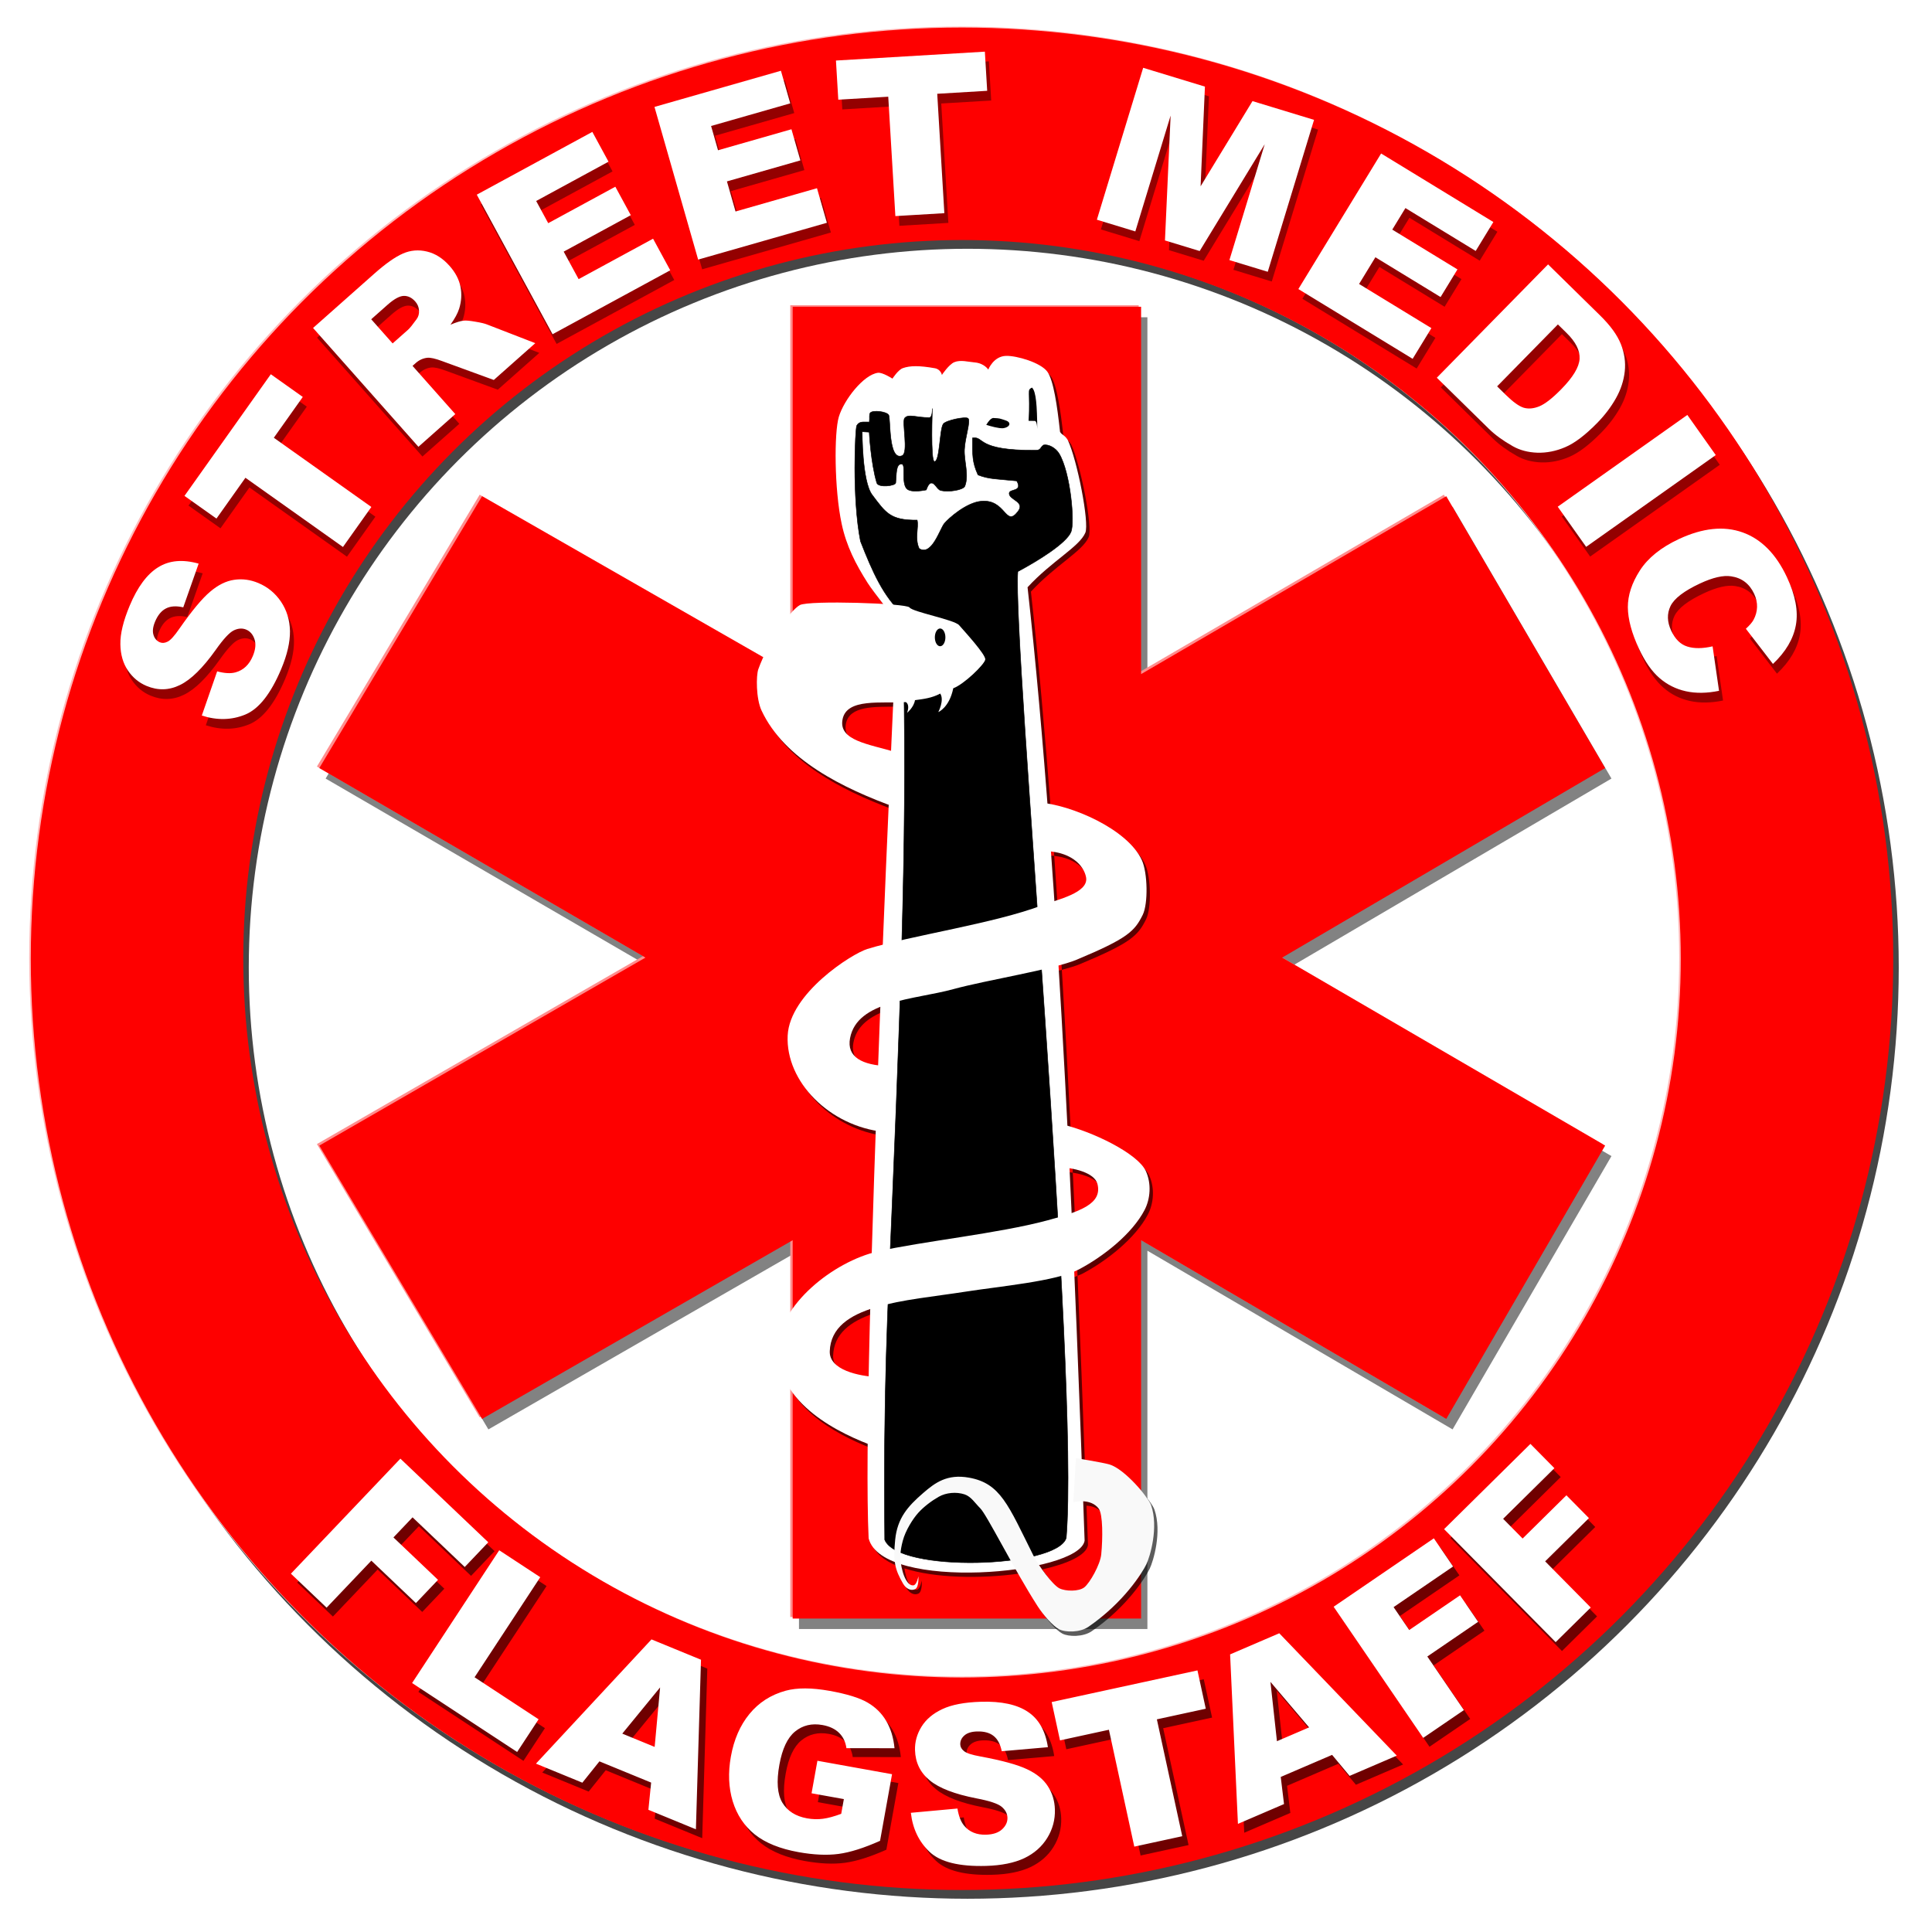 <?xml version="1.0" encoding="UTF-8" standalone="no"?>
<!-- Created with Inkscape (http://www.inkscape.org/) -->

<svg
   width="1000"
   height="1000"
   viewBox="0 0 264.583 264.583"
   version="1.1"
   id="svg1"
   xml:space="preserve"
   xmlns="http://www.w3.org/2000/svg"
   xmlns:svg="http://www.w3.org/2000/svg"><defs
     id="defs1"><filter
       style="color-interpolation-filters:sRGB"
       id="filter9"
       x="-0"
       y="-0.001"
       width="1"
       height="1.001"><feGaussianBlur
         stdDeviation="0.082"
         id="feGaussianBlur9" /></filter><filter
       style="color-interpolation-filters:sRGB"
       id="filter10"
       x="-0.005"
       y="-0.014"
       width="1.011"
       height="1.028"><feGaussianBlur
         stdDeviation="1.958"
         id="feGaussianBlur10" /></filter><filter
       style="color-interpolation-filters:sRGB"
       id="filter9-0"
       x="-0"
       y="-0.001"
       width="1.001"
       height="1.002"><feGaussianBlur
         stdDeviation="0.082"
         id="feGaussianBlur9-9" /></filter><filter
       style="color-interpolation-filters:sRGB"
       id="filter9-0-4"
       x="-0.012"
       y="-0.037"
       width="1.024"
       height="1.073"><feGaussianBlur
         stdDeviation="3.299"
         id="feGaussianBlur9-9-6" /></filter><filter
       style="color-interpolation-filters:sRGB"
       id="filter11"
       x="-0.024"
       y="-0.007"
       width="1.048"
       height="1.015"><feGaussianBlur
         stdDeviation="2.053"
         id="feGaussianBlur11" /></filter><filter
       style="color-interpolation-filters:sRGB"
       id="filter12"
       x="-0.016"
       y="-0.015"
       width="1.031"
       height="1.031"><feGaussianBlur
         stdDeviation="4.34"
         id="feGaussianBlur12" /></filter><filter
       style="color-interpolation-filters:sRGB"
       id="filter14"
       x="-0.08"
       y="-0.08"
       width="1.16"
       height="1.16"><feGaussianBlur
         stdDeviation="5.513"
         id="feGaussianBlur14" /></filter></defs><g
     id="layer1"
     style="display:inline"><g
       id="g15"
       transform="matrix(0.265,0,0,0.265,-0.092,-0.534)"><circle
         style="display:inline;mix-blend-mode:normal;fill:none;fill-opacity:1;stroke:#000000;stroke-width:109.802;stroke-dasharray:none;stroke-opacity:0.724;filter:url(#filter14)"
         id="path1-4"
         cx="500.347"
         cy="502.018"
         r="426.34" /><circle
         style="display:inline;fill:none;fill-opacity:1;stroke:#ffb9b9;stroke-width:109.802;stroke-dasharray:none;stroke-opacity:1"
         id="path1-5"
         cx="496.678"
         cy="496.977"
         r="426.34" /><circle
         style="display:inline;fill:none;fill-opacity:1;stroke:#fe0000;stroke-width:109.802;stroke-dasharray:none;stroke-opacity:1"
         id="path1"
         cx="497.5"
         cy="497.5"
         r="426.34" /></g><g
       id="g13"
       transform="matrix(0.265,0,0,0.265,-0.092,-0.534)"><path
         d="M 833.126,599.465 751.022,740.711 593.311,648.37 V 843.874 H 413.247 V 648.37 L 252.74,740.711 168.625,599.465 337.178,502.316 168.625,404.361 252.74,263.878 413.247,355.81 V 165.967 H 593.311 V 355.81 L 751.022,263.878 833.126,404.361 666.217,502.316 Z"
         id="text2-2"
         style="-inkscape-font-specification:'Tahoma Bold';display:inline;fill:#000000;fill-opacity:0.489;stroke-width:5.431;filter:url(#filter12)"
         aria-label="*" /><path
         d="M 828.626,593.249 746.522,734.495 588.811,642.154 V 837.658 H 408.747 V 642.154 L 248.24,734.495 164.125,593.249 332.678,496.1 164.125,398.145 248.24,257.662 408.747,349.594 V 159.751 H 588.811 V 349.594 L 746.522,257.662 828.626,398.145 661.717,496.1 Z"
         id="text2-0"
         style="-inkscape-font-specification:'Tahoma Bold';display:inline;fill:#ff8d8d;fill-opacity:1;stroke-width:5.431"
         aria-label="*" /><path
         d="M 829.862,594.038 747.758,735.285 590.047,642.943 V 838.447 H 409.983 V 642.943 L 249.476,735.285 165.361,594.038 333.914,496.89 165.361,398.935 249.476,258.452 409.983,350.383 V 160.54 h 180.064 v 189.843 l 157.711,-91.931 82.104,140.483 -166.909,97.955 z"
         id="text2"
         style="-inkscape-font-specification:'Tahoma Bold';display:inline;fill:#fe0000;stroke-width:5.431"
         aria-label="*" /></g><g
       id="g12"
       transform="matrix(0.265,0,0,0.265,-0.092,-0.534)"><g
         id="layer2"
         style="display:inline"><path
           id="path10"
           style="display:inline;fill:#010101;fill-opacity:0.637;stroke-width:0.265px;filter:url(#filter11)"
           d="m 521.977,188.197 c -6.514,0.191 -9.164,7.081 -9.164,7.081 0,0 -2.064,-3.284 -7.056,-3.7 -3.313,-0.276 -7.272,-1.465 -10.506,-0.121 -2.819,1.171 -6.388,6.564 -6.388,6.564 0,0 -0.635,-2.899 -3.626,-3.43 -8.065,-1.432 -12.851,-1.388 -16.604,-0.047 -2.447,0.874 -5.337,5.411 -5.337,5.411 0,0 -5.131,-3.326 -7.521,-3.012 -7.359,0.968 -17.512,13.841 -20.202,22.777 -2.43,8.074 -2.377,37.247 1.469,55.271 2.45,11.481 7.209,20.789 13.518,30.69 1.344,2.109 4.804,6.669 7.999,10.822 1.813,0.115 3.917,0.182 5.443,0.316 -7.095,-8.331 -12.018,-19.458 -17.245,-32.851 -4.437,-22.451 -2.709,-58.351 -1.92,-59.742 1.351,-2.383 3.51,-1.795 6.502,-1.832 0.272,-2.258 -0.214,-3.9 0.471,-4.735 1.287,-1.567 8.425,-0.729 9.532,1.11 1.06,1.76 -0.298,23.804 6.893,21.033 3.545,-1.366 -0.215,-17.562 1.361,-19.448 1.989,-2.379 6.12,-0.177 12.766,-0.27 1.644,-0.023 1.55,-4.682 1.55,-4.682 0,0 -1.022,27.167 1.045,27.386 2.85,0.302 2.63,-16.616 4.58,-19.401 1.307,-1.866 11.411,-3.968 12.797,-2.905 1.558,1.195 -1.618,10.104 -1.848,16.177 -0.237,6.26 2.443,13.036 0.236,18.831 -0.772,2.026 -8.305,3.245 -12.397,2.291 -2.087,-0.486 -3.04,-4.195 -5.153,-3.842 -1.403,0.235 -2.404,3.525 -2.404,3.525 0,0 -7.986,1.802 -10.161,-0.695 -2.869,-3.293 -0.179,-12.505 -2.561,-12.667 -3.108,-0.211 -2.635,5.515 -3.073,9.733 -0.164,1.582 -9.006,2.62 -9.79,-0.002 -3.117,-10.435 -3.901,-26.229 -3.901,-26.229 l -3.631,-0.211 c 0,0 -0.138,25.612 5.147,32.617 7.02,9.304 9.36,13.223 23.262,13.06 0.888,3.81 -1.396,9.49 1.043,14.708 6.473,4.158 10.744,-10.246 12.986,-12.963 2.189,-2.652 11.332,-10.822 19.119,-11.512 12.816,-1.136 12.375,13.823 18.918,5.336 4.009,-5.2 -4.678,-5.953 -4.499,-9.432 0.128,-2.494 7.158,-0.543 3.898,-6.397 -10.32,-1.055 -14.288,-0.839 -20.015,-3.079 -3.025,-6.545 -2.901,-10.464 -2.847,-19.117 6.484,-0.929 1.335,6.609 32.642,6.381 2.859,-0.021 2.236,-1.52 4.1,-2.738 2.449,-0.486 6.189,1.43 7.993,4.422 5.926,9.826 8.19,35.612 6.164,40.49 -2.438,5.871 -16.849,14.805 -27.489,20.488 -1.111,15.292 4.166,89.577 10.039,173.325 0.851,-0.304 1.837,-0.584 2.648,-0.895 1.679,-0.642 3.883,-1.332 6.141,-2.071 -0.573,-8.592 -1.135,-17.188 -1.743,-25.701 -1.688,-0.187 -3.505,-0.27 -5.467,-0.223 -0.264,-8.855 -0.559,-12.711 -0.968,-25.12 1.416,0.094 3.027,0.383 4.602,0.637 -2.998,-39.145 -6.344,-77.122 -10.216,-111.835 12.495,-13.591 26.764,-20.882 29.862,-28.182 2.149,-5.063 -4.2,-37.596 -9.065,-47.877 -1.619,-2.719 -3.089,-2.542 -4.014,-4.266 -1.447,-13.371 -3.368,-26.633 -6.538,-31.044 -3.408,-4.743 -15.866,-8.368 -21.377,-8.206 z m 21.349,231.41 c 0.629,8.209 1.239,16.392 1.833,24.707 11.939,1.326 17.195,8.031 18.191,13.318 1.19,6.319 -8.481,9.778 -16.448,12.383 0.739,11.081 1.504,22.051 2.186,33.199 3.712,-0.995 7.048,-1.986 9.378,-2.958 26.393,-11.018 29.96,-14.709 34.145,-23.157 2.88,-5.813 2.546,-21.76 -0.422,-28.271 -6.717,-14.737 -31.789,-26.47 -48.863,-29.22 z m 5.762,83.607 c -2.621,0.703 -5.671,1.407 -8.738,2.114 3.013,43.358 5.782,85.689 8.261,128.076 2.523,-0.73 5.115,-1.465 7.269,-2.236 -0.349,-7.604 -0.756,-15.419 -1.127,-23.133 -1.881,-0.294 -3.741,-0.492 -5.359,-0.53 0.282,-7.218 1.078,-10.527 0.67,-22.391 1.154,0.264 2.396,0.647 3.604,0.981 -1.383,-27.429 -2.878,-55.098 -4.579,-82.88 z m 4.579,82.88 c 0.371,7.352 0.736,14.664 1.086,21.94 6.382,0.998 13.309,3.504 14.478,8.1 1.896,7.454 -3.727,11.587 -13.351,15.033 0.472,10.302 0.875,20.11 1.309,30.157 0.738,-0.312 1.61,-0.597 2.247,-0.929 12.751,-6.652 27.777,-18.53 34.145,-30.798 2.989,-5.758 3.612,-13.563 0.669,-20.085 -3.783,-8.383 -24.238,-18.898 -40.583,-23.419 z m 3.522,75.231 c -2.001,0.846 -4.303,1.627 -6.912,2.34 3.138,59.209 4.87,110.322 2.826,135.378 -1.245,4.073 -7.781,7.228 -16.809,9.399 -0.042,-0.081 -0.122,-0.195 -0.161,-0.274 -13.037,-26.132 -16.984,-37.352 -33.312,-40.26 -11.244,-2.002 -17.483,2.607 -23.607,7.905 -7.972,6.896 -13.391,12.962 -14.517,24.193 -0.195,1.945 -0.237,3.446 -0.3,5.016 -2.472,-1.445 -4.316,-3.094 -5.091,-5.028 v -5.1e-4 c -0.509,-52.155 0.388,-87.207 1.716,-121.671 -3.2,0.745 -6.346,1.524 -9.197,2.491 -0.324,12.581 -0.484,23.213 -0.702,34.623 1.54,0.187 3.156,0.458 4.541,0.528 -0.016,12.812 -0.597,22.226 -0.67,36.153 -1.385,-0.498 -2.959,-1.142 -4.47,-1.734 -0.171,20.44 -0.081,37.65 0.458,48.893 1.372,5.411 6.449,9.384 13.631,12.209 0.526,3.884 1.775,7.054 4.108,11.113 1.651,2.872 4.188,3.934 6.278,2.947 2.088,-0.986 1.71,-6.714 1.71,-6.714 h -5.2e-4 c 0,0 -0.841,4.599 -2.644,4.738 -2.956,0.228 -4.772,-4.51 -5.475,-7.011 -0.411,-1.463 -0.663,-2.77 -0.857,-4.032 15.694,5.076 39.345,5.455 59.218,2.719 3.747,6.617 7.605,13.271 11.4,19.172 2.913,4.531 7.862,10.162 10.98,11.807 3.293,1.737 10.832,1.785 15.189,-1.208 18.456,-12.676 27.943,-28.105 29.984,-32.343 1.834,-3.808 6.466,-18.991 2.429,-30.57 -1.428,-4.095 -13.639,-18.688 -21.549,-21.029 -2.646,-0.783 -10.715,-2.141 -14.375,-2.747 -1.116,-30.477 -2.292,-61.598 -3.819,-97.003 z m -106.666,89.059 c 0.086,-10.3 0.37,-22.94 0.599,-34.947 -9.422,-1.146 -20.534,-4.536 -20.231,-12.862 0.412,-11.317 8.882,-17.673 20.933,-21.761 0.237,-9.19 0.564,-19.208 0.848,-28.856 -22.254,6.387 -48.335,27.84 -48.561,49.278 -0.28,26.627 27.313,41.666 46.412,49.148 z m 2.149,-98.426 c 0.992,-0.285 2.017,-0.712 2.991,-0.935 1.872,-0.428 4.411,-0.818 6.494,-1.232 0.323,-7.499 0.635,-14.765 0.972,-22.751 1.687,-40.059 2.966,-74.072 4.004,-105.54 -3.574,0.892 -6.958,1.953 -10.092,3.224 -0.397,10.195 -0.737,19.764 -1.123,30.108 1.668,0.219 3.428,0.378 5.325,0.448 -0.016,12.812 -2.234,20.043 -2.307,33.971 -1.432,-0.151 -2.838,-0.388 -4.24,-0.64 -0.768,21.867 -1.412,42.574 -2.023,63.348 z m 2.023,-63.348 c 0.396,-11.278 0.801,-22.492 1.222,-33.778 -10.358,-1.357 -16.118,-5.665 -14.536,-14.034 1.537,-8.127 7.689,-12.841 15.658,-16.074 0.472,-12.102 0.874,-20.58 1.348,-32.243 -2.87,0.738 -5.639,1.476 -8.06,2.222 -8.09,2.491 -40.162,22.929 -41.184,44.756 -1.058,22.607 19.383,44.444 45.551,49.151 z m 3.692,-96.129 c 3.004,-0.773 6.236,-1.547 9.616,-2.321 1.221,-44.881 1.771,-84.82 1.27,-123.033 -1.763,0.09 -3.671,0.091 -5.565,0.098 -0.461,10.043 -0.512,11.094 -1.135,25.098 0.829,0.231 1.643,0.427 2.465,0.672 0.099,8.309 1.058,19.988 0.804,28.866 -1.473,-0.53 -2.955,-1.129 -4.434,-1.684 -0.956,21.922 -1.959,46.15 -3.023,72.304 z m 3.023,-72.304 c 0.368,-8.445 0.829,-20.325 1.164,-27.854 -13.358,-3.726 -27.138,-5.93 -25.06,-16.344 1.85,-9.274 14.671,-8.71 26.195,-8.754 0.854,-18.581 1.914,-41.639 1.914,-41.639 0,0 -3.374,-4.29 -7.062,-9.084 -15.688,-0.997 -39.804,-1.269 -43.082,0.458 -4.784,2.52 -16.227,18.543 -21.496,33.142 -1.173,3.249 -1.24,15.174 1.652,21.361 11.228,24.025 38.746,38.559 65.776,48.713 z m 7.864,-53.05 c 0.303,-0.015 0.659,0.003 0.956,-0.017 2.321,1.643 0.59,5.573 0.59,5.573 0,0 3.521,-2.809 4.116,-6.565 4.37,-0.59 8.748,-1.074 13.041,-3.407 2.267,3.372 -0.991,9.564 -0.991,9.564 0,0 5.687,-2.27 7.733,-12.301 5.507,-2.012 16.153,-12.325 16.532,-14.838 0.378,-2.513 -10.901,-14.742 -13.513,-17.767 -2.467,-2.856 -24,-6.794 -25.633,-9.167 -0.351,-0.511 -3.558,-0.983 -8.1,-1.384 1.354,1.591 2.76,3.116 4.293,4.495 0.49,15.51 0.779,30.659 0.978,45.813 z m -1.27,123.033 c -0.281,10.322 -0.506,20.249 -0.872,31.34 9.184,-2.293 19.241,-3.743 27.63,-6.042 11.499,-3.151 30.478,-6.647 45.588,-10.13 -0.808,-11.632 -1.449,-21.113 -2.237,-32.347 -19.198,6.847 -47.936,12.1 -70.109,17.179 z m -5.847,159.631 c -0.409,9.493 -0.778,19.252 -1.136,28.532 12.384,-2.883 26.802,-4.451 40.169,-6.545 13.978,-2.191 35.134,-4.3 49.087,-8.112 -0.527,-9.939 -1.059,-19.882 -1.666,-30.261 -1.769,0.512 -3.324,1.034 -5.243,1.551 -23.302,6.272 -57.977,10.211 -81.212,14.836 z m 31.552,126.043 c 2.326,-0.211 4.709,0.02 6.828,0.713 3.417,1.118 5.474,4.594 8.078,7.147 2.141,2.1 8.422,13.829 15.713,26.876 -19.62,2.472 -44.026,1.342 -56.776,-4.029 0.178,-1.978 0.525,-3.907 1.062,-5.975 1.397,-5.375 5.305,-11.515 8.088,-14.566 2.84,-3.114 6.783,-6.092 10.518,-8.222 1.892,-1.079 4.163,-1.733 6.489,-1.945 z m 68.12,4.301 c 2.731,0.144 5.96,0.992 8.068,3.809 2.163,2.889 2.114,15.357 1.282,23.676 -0.526,5.261 -5.906,14.735 -8.712,16.957 -2.89,2.288 -9.795,2.114 -12.942,0.517 -2.496,-1.267 -7.145,-6.961 -10.495,-12.038 13.12,-2.955 22.706,-7.355 23.564,-12.569 -0.211,-5.957 -0.54,-14.051 -0.766,-20.351 z" /></g><path
         id="path2"
         style="display:inline;fill:#ffffff;fill-opacity:1;stroke:none;stroke-width:0.265px;stroke-linecap:butt;stroke-linejoin:miter;stroke-opacity:1"
         d="m 463.884,323.313 c 0,0 -12.166,-15.361 -15.061,-19.905 -6.309,-9.9 -11.068,-19.208 -13.518,-30.689 -3.847,-18.024 -3.899,-47.197 -1.469,-55.271 2.69,-8.937 12.844,-21.81 20.203,-22.777 2.39,-0.314 7.521,3.012 7.521,3.012 0,0 2.89,-4.537 5.337,-5.411 3.754,-1.341 8.54,-1.385 16.604,0.047 2.991,0.531 3.626,3.43 3.626,3.43 0,0 3.568,-5.392 6.388,-6.564 3.234,-1.344 7.192,-0.155 10.506,0.121 4.992,0.416 7.056,3.7 7.056,3.7 0,0 2.65,-6.89 9.164,-7.081 5.511,-0.162 17.969,3.463 21.377,8.206 3.17,4.411 5.092,17.673 6.539,31.044 0.925,1.724 2.395,1.547 4.014,4.266 4.865,10.281 11.214,42.813 9.065,47.877 -3.098,7.3 -17.366,14.591 -29.862,28.182 17.025,152.615 24.943,364.23 29.485,492.713 -2.906,17.643 -104.607,26.421 -111.613,-1.209 -4.044,-84.33 14.641,-473.692 14.641,-473.692 z" /><path
         style="display:inline;fill:#000000;fill-opacity:1;stroke:#000000;stroke-width:0.265px;stroke-linecap:butt;stroke-linejoin:miter;stroke-opacity:1"
         d="m 457.567,797.722 c 6.871,17.138 89.012,14.707 93.797,-0.951 6.969,-85.399 -27.79,-461.371 -25.028,-499.387 10.641,-5.683 25.051,-14.616 27.489,-20.488 2.025,-4.877 -0.239,-30.664 -6.164,-40.49 -1.804,-2.992 -5.544,-4.908 -7.993,-4.422 -1.864,1.218 -1.241,2.717 -4.1,2.738 -31.307,0.228 -26.158,-7.31 -32.642,-6.381 -0.053,8.653 -0.178,12.571 2.847,19.116 5.728,2.24 9.696,2.024 20.016,3.079 3.26,5.853 -3.771,3.903 -3.898,6.396 -0.178,3.479 8.508,4.233 4.499,9.433 -6.543,8.487 -6.102,-6.472 -18.918,-5.337 -7.787,0.69 -16.93,8.86 -19.119,11.513 -2.242,2.716 -6.513,17.121 -12.986,12.962 -2.439,-5.218 -0.155,-10.898 -1.042,-14.708 -13.901,0.162 -16.242,-3.756 -23.262,-13.06 -5.285,-7.005 -5.147,-32.617 -5.147,-32.617 l 3.631,0.211 c 0,0 0.783,15.795 3.901,26.23 0.783,2.622 9.625,1.584 9.789,0.002 0.438,-4.218 -0.035,-9.944 3.073,-9.733 2.382,0.162 -0.307,9.374 2.561,12.667 2.175,2.497 10.16,0.695 10.16,0.695 0,0 1.001,-3.291 2.404,-3.526 2.113,-0.354 3.067,3.356 5.153,3.842 4.093,0.954 11.625,-0.265 12.397,-2.291 2.207,-5.795 -0.473,-12.571 -0.236,-18.831 0.23,-6.072 3.407,-14.982 1.848,-16.177 -1.387,-1.063 -11.49,1.039 -12.797,2.905 -1.95,2.785 -1.729,19.704 -4.58,19.402 -2.067,-0.219 -1.045,-27.386 -1.045,-27.386 0,0 0.093,4.659 -1.55,4.682 -6.646,0.092 -10.777,-2.109 -12.766,0.27 -1.576,1.886 2.184,18.082 -1.361,19.448 -7.191,2.771 -5.833,-19.272 -6.893,-21.032 -1.107,-1.839 -8.245,-2.678 -9.532,-1.11 -0.686,0.835 -0.199,2.477 -0.471,4.735 -2.993,0.038 -5.152,-0.55 -6.502,1.833 -0.789,1.392 -2.516,37.291 1.92,59.742 6.225,15.95 11.978,28.74 21.538,37.347 2.817,89.137 0.724,165.818 -5.168,305.727 -2.343,55.642 -4.578,95.662 -3.823,172.954 z"
         id="path3" /><path
         style="display:inline;fill:#f9f9f9;fill-opacity:1;stroke:none;stroke-width:0.265px;stroke-linecap:butt;stroke-linejoin:miter;stroke-opacity:1"
         d="m 474.971,816.559 c 0,0 0.378,5.728 -1.71,6.714 -2.09,0.987 -4.627,-0.075 -6.278,-2.947 -4.171,-7.255 -5.153,-11.336 -4.024,-22.592 1.126,-11.231 6.545,-17.297 14.517,-24.193 6.124,-5.298 12.363,-9.907 23.607,-7.905 16.327,2.908 20.274,14.128 33.311,40.26 2.712,5.437 10.025,15.213 13.394,16.923 3.147,1.598 10.052,1.771 12.942,-0.517 2.806,-2.221 8.186,-11.696 8.712,-16.956 0.832,-8.319 0.881,-20.787 -1.282,-23.675 -4.267,-5.7 -13.136,-3.367 -13.136,-3.367 l 1.326,-22.743 c 0,0 14.001,2.267 17.297,3.242 7.909,2.34 20.12,16.934 21.548,21.029 4.038,11.579 -0.594,26.762 -2.428,30.57 -2.041,4.237 -11.528,19.666 -29.984,32.343 -4.358,2.993 -11.896,2.946 -15.189,1.208 -3.117,-1.645 -8.066,-7.277 -10.98,-11.807 -12.331,-19.178 -26.272,-47.325 -29.736,-50.723 -2.604,-2.554 -4.661,-6.03 -8.078,-7.147 -4.237,-1.386 -9.532,-0.927 -13.317,1.231 -3.735,2.13 -7.677,5.108 -10.518,8.221 -2.783,3.051 -6.691,9.191 -8.088,14.566 -1.341,5.16 -1.89,9.352 -0.024,15.993 0.703,2.501 2.518,7.239 5.475,7.011 1.803,-0.139 2.644,-4.738 2.644,-4.738 z"
         id="path4" /><path
         style="display:inline;fill:#ffffff;fill-opacity:1;stroke:none;stroke-width:0.265px;stroke-linecap:butt;stroke-linejoin:miter;stroke-opacity:1"
         d="m 453.925,713.693 c -9.857,-0.498 -25.124,-3.703 -24.772,-13.39 0.886,-24.359 38.883,-25.874 70.298,-30.797 17.557,-2.751 46.641,-5.327 58.247,-11.382 12.751,-6.652 27.777,-18.529 34.145,-30.797 2.989,-5.758 3.613,-13.563 0.67,-20.085 -4.063,-9.003 -27.418,-20.558 -44.187,-24.4 0.409,11.864 -0.388,15.174 -0.67,22.392 7.108,0.167 18.324,2.68 19.838,8.63 2.619,10.293 -8.982,14.276 -25.863,18.819 -25.391,6.834 -64.94,10.862 -87.705,16.068 -22.824,5.22 -51.316,27.818 -51.552,50.213 -0.303,28.733 31.99,44.09 50.882,50.882 0.073,-13.928 0.653,-23.341 0.669,-36.153 z"
         id="path5" /><path
         style="display:inline;fill:#ffffff;fill-opacity:1;stroke:none;stroke-width:0.265px;stroke-linecap:butt;stroke-linejoin:miter;stroke-opacity:1"
         d="m 459.503,553.007 c -13.677,-0.498 -21.698,-4.765 -19.86,-14.482 3.695,-19.537 33.426,-19.871 53.381,-25.34 17.139,-4.697 51.624,-10.159 63.704,-15.202 26.394,-11.018 29.959,-14.71 34.145,-23.157 2.88,-5.813 2.546,-21.76 -0.422,-28.271 -7.337,-16.097 -36.695,-28.743 -53.464,-29.857 0.409,12.41 0.704,16.265 0.968,25.12 15.84,-0.379 22.521,7.507 23.657,13.542 1.527,8.11 -14.984,11.547 -22.589,14.454 -24.561,9.388 -68.115,15.744 -90.434,22.617 -8.09,2.491 -40.162,22.928 -41.184,44.756 -1.115,23.818 21.622,46.818 49.791,49.791 0.073,-13.928 2.29,-21.159 2.307,-33.97 z"
         id="path5-5" /><path
         style="display:inline;fill:#ffffff;fill-opacity:1;stroke:none;stroke-width:0.265px;stroke-linecap:butt;stroke-linejoin:miter;stroke-opacity:1"
         d="m 463.301,390.723 c -14.068,-4.204 -29.732,-5.956 -27.526,-17.016 2.206,-11.06 20.168,-8.043 32.716,-8.869 2.321,1.643 0.59,5.573 0.59,5.573 0,0 3.521,-2.808 4.115,-6.565 4.37,-0.59 8.748,-1.074 13.041,-3.407 2.267,3.372 -0.99,9.564 -0.99,9.564 0,0 5.687,-2.27 7.733,-12.301 5.507,-2.012 16.154,-12.325 16.532,-14.838 0.378,-2.513 -10.901,-14.742 -13.514,-17.767 -2.467,-2.856 -24,-6.794 -25.633,-9.168 -1.491,-2.167 -51.841,-3.762 -56.625,-1.242 -4.784,2.52 -16.227,18.543 -21.496,33.142 -1.173,3.249 -1.24,15.174 1.652,21.362 11.842,25.34 41.81,40.183 70.21,50.397 0.253,-8.878 -0.705,-20.557 -0.804,-28.866 z"
         id="path6" /><ellipse
         style="fill:#010101;fill-opacity:1;stroke:none;stroke-width:77.136;stroke-dasharray:none;stroke-opacity:1"
         id="path7"
         cx="486.185"
         cy="331.392"
         rx="2.726"
         ry="4.591" /><path
         style="display:inline;fill:#000000;fill-opacity:1;stroke:none;stroke-width:0.265px;stroke-linecap:butt;stroke-linejoin:miter;stroke-opacity:1"
         d="m 531.902,219.489 c 1.616,-0.001 3.239,0.06 3.239,0.06 0,0 1.113,-0.179 1.259,4.228 -0.122,-11.912 -0.578,-19.539 -2.758,-21.469 -2.908,1.459 -0.787,1.753 -1.741,17.181 z"
         id="path8" /><path
         style="display:inline;fill:#000000;fill-opacity:1;stroke:none;stroke-width:0.265px;stroke-linecap:butt;stroke-linejoin:miter;stroke-opacity:1"
         d="m 510.03,221.57 c 1.191,-1.934 2.207,-3.192 3.486,-3.548 1.714,0.085 3.122,0.09 4.566,0.612 1.447,0.522 3.876,0.913 3.911,2.451 0.03,1.3 -1.991,2.103 -3.208,2.221 -2.178,0.21 -6.408,-0.993 -8.755,-1.736 z"
         id="path9" /></g><g
       id="g14"
       transform="matrix(0.265,0,0,0.265,-0.092,-0.534)"><path
         style="font-weight:900;font-size:114.653px;line-height:1.25;font-family:Arial;-inkscape-font-specification:'Arial Heavy';letter-spacing:1.587px;mix-blend-mode:hard-light;fill-opacity:0.417;stroke-width:5.292;stroke-linecap:round;stroke-linejoin:round;stroke-opacity:0.292;paint-order:markers stroke fill;filter:url(#filter10)"
         d="m 101.854,364.917 8.332,-22.695 q 5.696,1.65 9.484,0.686 6.139,-1.581 9.069,-8.242 2.187,-4.971 1.053,-8.65 -1.162,-3.753 -4.237,-5.105 -2.921,-1.285 -6.354,0.263 -3.433,1.548 -9.586,9.972 -10.151,13.76 -18.702,17.766 -8.573,4.057 -17.387,0.18 -5.791,-2.547 -9.45,-8.132 -3.688,-5.659 -3.656,-13.657 0.004,-8.072 5.166,-19.806 6.334,-14.399 15.029,-19.565 8.666,-5.24 20.98,-1.535 l -8.345,22.445 q -5.456,-1.361 -9.002,0.443 -3.523,1.753 -5.687,6.672 -1.781,4.048 -0.94,6.864 0.789,2.794 3.249,3.876 1.794,0.789 3.972,-0.271 2.207,-0.986 6.194,-6.572 9.975,-13.777 16.242,-18.848 6.239,-5.145 12.517,-5.931 6.301,-0.837 12.45,1.868 7.225,3.178 11.565,9.858 4.34,6.68 4.361,15.251 -0.03,8.549 -4.832,19.464 -8.431,19.165 -19.056,23.298 -10.625,4.133 -22.43,0.102 z m -6.972,-113.656 45.706,-62.077 16.32,12.016 -15.335,20.828 49.77,36.644 -15.036,20.422 -49.77,-36.644 -15.335,20.828 z m 121.325,-23.254 -53.371,-62.347 32.109,-27.486 q 8.931,-7.645 14.962,-10.155 6.031,-2.51 12.491,-0.818 6.423,1.65 11.52,7.604 4.441,5.189 5.47,10.867 0.992,5.636 -0.876,11.288 -1.192,3.6 -4.651,8.255 4.428,-1.801 6.984,-1.999 1.719,-0.145 5.865,0.654 4.189,0.762 6.035,1.54 l 24.786,10.102 -21.775,18.64 -26.602,-10.243 q -5.124,-2.025 -7.601,-1.821 -3.322,0.338 -5.959,2.595 l -1.701,1.456 21.661,25.305 z m -12.395,-53.65 8.123,-6.953 q 1.318,-1.129 4.375,-5.219 1.586,-2.021 1.43,-4.614 -0.114,-2.629 -1.861,-4.671 -2.585,-3.02 -5.882,-2.997 -3.297,0.022 -8.571,4.536 l -8.463,7.245 z m 44.818,-76.098 60.276,-31.398 8.095,15.541 -37.735,19.656 6.026,11.569 35.004,-18.233 7.733,14.846 -35.004,18.233 7.474,14.349 38.827,-20.225 8.586,16.484 -61.368,31.967 z m 92.612,-43.744 65.66,-17.543 4.523,16.929 -41.105,10.982 3.367,12.602 38.13,-10.188 4.321,16.172 -38.13,10.188 4.176,15.631 42.295,-11.3 4.798,17.956 -66.85,17.861 z m 94.186,-22.327 77.02,-3.245 0.853,20.248 -25.841,1.089 2.602,61.75 -25.338,1.068 -2.602,-61.75 -25.841,1.089 z m 158.676,6.519 31.742,10.281 -3.137,51.475 27.583,-43.557 31.636,10.246 -25.288,78.078 -19.706,-6.382 19.285,-59.544 -34.571,54.593 -17.842,-5.779 4.053,-64.477 -19.285,59.544 -19.759,-6.4 z m 122.175,46.43 57.381,36.42 -9.39,14.794 -35.922,-22.8 -6.99,11.013 33.323,21.15 -8.97,14.133 -33.323,-21.15 -8.67,13.66 36.962,23.46 -9.96,15.692 -58.421,-37.08 z m 85.266,58.803 26.424,26.857 q 7.813,7.941 10.448,14.93 2.674,7.029 1.785,14.187 -0.89,7.158 -4.824,13.856 -3.934,6.698 -9.92,12.587 -9.378,9.227 -16.686,12.176 -7.229,2.95 -14.471,2.614 -7.202,-0.375 -12.639,-3.587 -7.446,-4.376 -12.197,-9.204 l -26.424,-26.857 z m 4.537,31.113 -31.965,31.449 4.358,4.43 q 5.575,5.667 9.168,6.844 3.633,1.138 8.08,-0.568 4.488,-1.745 11.511,-8.655 9.298,-9.148 9.746,-15.558 0.448,-6.409 -6.462,-13.433 z m 66.064,47.932 14.323,20.996 -67.797,46.252 -14.323,-20.996 z m 10.963,119.803 2.925,23.033 q -9.45,1.766 -17.138,-0.074 -7.688,-1.841 -13.523,-7.083 -5.812,-5.192 -10.308,-15.262 -5.454,-12.218 -5.395,-21.563 0.133,-9.317 6.569,-18.933 6.436,-9.617 20.392,-15.847 18.608,-8.306 32.981,-2.89 14.447,5.445 22.525,23.541 6.321,14.16 4.201,24.793 -2.097,10.684 -12.2,19.915 l -13.678,-18.417 q 2.946,-2.602 4.006,-4.486 1.791,-3.129 1.967,-6.58 0.176,-3.451 -1.375,-6.927 -3.514,-7.873 -11.724,-9.235 -6.118,-1.07 -16.189,3.425 -12.473,5.568 -15.437,11.428 -2.912,5.837 0.146,12.687 2.967,6.646 8.205,8.354 5.261,1.759 13.051,0.121 z"
         id="text9-1"
         transform="rotate(-1,786.134,92.474)"
         aria-label="STREET MEDIC" /><path
         style="font-weight:900;font-size:114.653px;line-height:1.25;font-family:Arial;-inkscape-font-specification:'Arial Heavy';letter-spacing:1.587px;mix-blend-mode:hard-light;fill:#ffffff;stroke-width:5.292;stroke-linecap:round;stroke-linejoin:round;stroke-opacity:0.292;paint-order:markers stroke fill;filter:url(#filter9)"
         d="m 101.854,364.917 8.332,-22.695 q 5.696,1.65 9.484,0.686 6.139,-1.581 9.069,-8.242 2.187,-4.971 1.053,-8.65 -1.162,-3.753 -4.237,-5.105 -2.921,-1.285 -6.354,0.263 -3.433,1.548 -9.586,9.972 -10.151,13.76 -18.702,17.766 -8.573,4.057 -17.387,0.18 -5.791,-2.547 -9.45,-8.132 -3.688,-5.659 -3.656,-13.657 0.004,-8.072 5.166,-19.806 6.334,-14.399 15.029,-19.565 8.666,-5.24 20.98,-1.535 l -8.345,22.445 q -5.456,-1.361 -9.002,0.443 -3.523,1.753 -5.687,6.672 -1.781,4.048 -0.94,6.864 0.789,2.794 3.249,3.876 1.794,0.789 3.972,-0.271 2.207,-0.986 6.194,-6.572 9.975,-13.777 16.242,-18.848 6.239,-5.145 12.517,-5.931 6.301,-0.837 12.45,1.868 7.225,3.178 11.565,9.858 4.34,6.68 4.361,15.251 -0.03,8.549 -4.832,19.464 -8.431,19.165 -19.056,23.298 -10.625,4.133 -22.43,0.102 z m -6.972,-113.656 45.706,-62.077 16.32,12.016 -15.335,20.828 49.77,36.644 -15.036,20.422 -49.77,-36.644 -15.335,20.828 z m 121.325,-23.254 -53.371,-62.347 32.109,-27.486 q 8.931,-7.645 14.962,-10.155 6.031,-2.51 12.491,-0.818 6.423,1.65 11.52,7.604 4.441,5.189 5.47,10.867 0.992,5.636 -0.876,11.288 -1.192,3.6 -4.651,8.255 4.428,-1.801 6.984,-1.999 1.719,-0.145 5.865,0.654 4.189,0.762 6.035,1.54 l 24.786,10.102 -21.775,18.64 -26.602,-10.243 q -5.124,-2.025 -7.601,-1.821 -3.322,0.338 -5.959,2.595 l -1.701,1.456 21.661,25.305 z m -12.395,-53.65 8.123,-6.953 q 1.318,-1.129 4.375,-5.219 1.586,-2.021 1.43,-4.614 -0.114,-2.629 -1.861,-4.671 -2.585,-3.02 -5.882,-2.997 -3.297,0.022 -8.571,4.536 l -8.463,7.245 z m 44.818,-76.098 60.276,-31.398 8.095,15.541 -37.735,19.656 6.026,11.569 35.004,-18.233 7.733,14.846 -35.004,18.233 7.474,14.349 38.827,-20.225 8.586,16.484 -61.368,31.967 z m 92.612,-43.744 65.66,-17.543 4.523,16.929 -41.105,10.982 3.367,12.602 38.13,-10.188 4.321,16.172 -38.13,10.188 4.176,15.631 42.295,-11.3 4.798,17.956 -66.85,17.861 z m 94.186,-22.327 77.02,-3.245 0.853,20.248 -25.841,1.089 2.602,61.75 -25.338,1.068 -2.602,-61.75 -25.841,1.089 z m 158.676,6.519 31.742,10.281 -3.137,51.475 27.583,-43.557 31.636,10.246 -25.288,78.078 -19.706,-6.382 19.285,-59.544 -34.571,54.593 -17.842,-5.779 4.053,-64.477 -19.285,59.544 -19.759,-6.4 z m 122.175,46.43 57.381,36.42 -9.39,14.794 -35.922,-22.8 -6.99,11.013 33.323,21.15 -8.97,14.133 -33.323,-21.15 -8.67,13.66 36.962,23.46 -9.96,15.692 -58.421,-37.08 z m 85.266,58.803 26.424,26.857 q 7.813,7.941 10.448,14.93 2.674,7.029 1.785,14.187 -0.89,7.158 -4.824,13.856 -3.934,6.698 -9.92,12.587 -9.378,9.227 -16.686,12.176 -7.229,2.95 -14.471,2.614 -7.202,-0.375 -12.639,-3.587 -7.446,-4.376 -12.197,-9.204 l -26.424,-26.857 z m 4.537,31.113 -31.965,31.449 4.358,4.43 q 5.575,5.667 9.168,6.844 3.633,1.138 8.08,-0.568 4.488,-1.745 11.511,-8.655 9.298,-9.148 9.746,-15.558 0.448,-6.409 -6.462,-13.433 z m 66.064,47.932 14.323,20.996 -67.797,46.252 -14.323,-20.996 z m 10.963,119.803 2.925,23.033 q -9.45,1.766 -17.138,-0.074 -7.688,-1.841 -13.523,-7.083 -5.812,-5.192 -10.308,-15.262 -5.454,-12.218 -5.395,-21.563 0.133,-9.317 6.569,-18.933 6.436,-9.617 20.392,-15.847 18.608,-8.306 32.981,-2.89 14.447,5.445 22.525,23.541 6.321,14.16 4.201,24.793 -2.097,10.684 -12.2,19.915 l -13.678,-18.417 q 2.946,-2.602 4.006,-4.486 1.791,-3.129 1.967,-6.58 0.176,-3.451 -1.375,-6.927 -3.514,-7.873 -11.724,-9.235 -6.118,-1.07 -16.189,3.425 -12.473,5.568 -15.437,11.428 -2.912,5.837 0.146,12.687 2.967,6.646 8.205,8.354 5.261,1.759 13.051,0.121 z"
         id="text9"
         transform="rotate(-1,497.434,208.865)"
         aria-label="STREET MEDIC" /><path
         style="font-weight:900;font-size:114.653px;line-height:1.25;font-family:Arial;-inkscape-font-specification:'Arial Heavy';letter-spacing:7.938px;mix-blend-mode:hard-light;fill-opacity:0.564;stroke-width:5.292;stroke-linecap:round;stroke-linejoin:round;stroke-opacity:0.292;paint-order:markers stroke fill;filter:url(#filter9-0-4)"
         d="m 201.679,749.763 44.661,44.009 -12.378,12.561 -26.517,-26.13 -10.059,10.208 22.649,22.319 -11.631,11.803 -22.649,-22.319 -23.537,23.886 -18.144,-17.879 z m 50.245,48.235 20.957,14.282 -34.837,51.119 32.707,22.289 -11.381,16.701 -53.664,-36.571 z m 76.402,121.412 -26.527,-11.435 -9.013,10.868 -23.803,-10.261 60.816,-63.155 25.396,10.948 -4.162,87.578 -24.368,-10.505 z m 2.141,-18.402 3.351,-30.683 -19.956,23.525 z m 80.652,25.376 3.318,-16.749 38.441,7.614 -6.799,34.322 q -12.528,5.337 -21.584,6.397 -8.99,1.016 -20.632,-1.29 -14.333,-2.839 -22.426,-9.521 -8.038,-6.671 -11.121,-17.327 -3.028,-10.644 -0.548,-23.165 2.611,-13.18 9.973,-21.823 7.373,-8.698 18.863,-11.673 8.955,-2.278 22.794,0.463 13.345,2.643 19.456,6.365 6.166,3.732 9.493,9.699 3.393,5.922 4.045,14.156 l -24.847,-0.47 q -0.58,-4.852 -3.671,-7.975 -3.036,-3.112 -8.528,-4.2 -8.182,-1.621 -14.201,3.122 -5.953,4.699 -8.39,17 -2.589,13.07 1.189,19.64 3.833,6.58 12.619,8.321 4.174,0.827 8.202,0.369 4.029,-0.458 9.493,-2.4 l 1.501,-7.578 z m 51.134,10.979 24.11,-1.785 q 0.85,5.869 3.292,8.921 3.975,4.938 11.252,4.855 5.43,-0.061 8.312,-2.614 2.938,-2.609 2.9,-5.967 -0.036,-3.191 -2.864,-5.678 -2.828,-2.487 -13.041,-4.611 -16.724,-3.562 -23.904,-9.695 -7.236,-6.133 -7.345,-15.761 -0.072,-6.326 3.504,-11.965 3.631,-5.696 10.928,-8.97 7.352,-3.331 20.172,-3.476 15.73,-0.178 24.026,5.606 8.351,5.728 10.063,18.474 l -23.887,1.67 q -1.014,-5.531 -4.122,-8.015 -3.051,-2.485 -8.425,-2.424 -4.422,0.05 -6.64,1.979 -2.218,1.873 -2.188,4.56 0.022,1.959 1.887,3.506 1.81,1.603 8.543,2.926 16.666,3.394 23.874,7.008 7.263,3.557 10.571,8.95 3.364,5.393 3.44,12.11 0.089,7.893 -4.201,14.604 -4.291,6.711 -12.089,10.271 -7.798,3.504 -19.722,3.639 -20.936,0.237 -29.089,-7.732 -8.152,-7.97 -9.357,-20.385 z m 73.763,-55.952 75.607,-15.042 3.954,19.876 -25.367,5.047 12.06,60.617 -24.873,4.949 -12.06,-60.617 -25.367,5.047 z m 144.417,29.826 -26.737,10.936 1.45,14.044 -23.991,9.813 -2.52,-87.64 25.597,-10.47 59.621,64.284 -24.561,10.046 z m -11.641,-14.412 -19.564,-23.874 2.827,30.719 z m 13.773,-62.12 52.388,-34.451 9.689,14.734 -31.106,20.455 7.875,11.974 26.568,-17.472 9.105,13.845 -26.568,17.472 18.425,28.018 -21.283,13.996 z m 57.768,-39.1 45.378,-43.269 12.17,12.763 -26.943,25.691 9.89,10.372 23.013,-21.944 11.435,11.993 -23.013,21.944 23.141,24.269 -18.435,17.578 z"
         id="text9-12-6"
         transform="rotate(-1,815.505,248.669)"
         aria-label="FLAGSTAFF" /><path
         style="font-weight:900;font-size:114.653px;line-height:1.25;font-family:Arial;-inkscape-font-specification:'Arial Heavy';letter-spacing:7.938px;mix-blend-mode:hard-light;fill:#ffffff;stroke-width:5.292;stroke-linecap:round;stroke-linejoin:round;stroke-opacity:0.292;paint-order:markers stroke fill;filter:url(#filter9-0)"
         d="m 201.679,749.763 44.661,44.009 -12.378,12.561 -26.517,-26.13 -10.059,10.208 22.649,22.319 -11.631,11.803 -22.649,-22.319 -23.537,23.886 -18.144,-17.879 z m 50.245,48.235 20.957,14.282 -34.837,51.119 32.707,22.289 -11.381,16.701 -53.664,-36.571 z m 76.402,121.412 -26.527,-11.435 -9.013,10.868 -23.803,-10.261 60.816,-63.155 25.396,10.948 -4.162,87.578 -24.368,-10.505 z m 2.141,-18.402 3.351,-30.683 -19.956,23.525 z m 80.652,25.376 3.318,-16.749 38.441,7.614 -6.799,34.322 q -12.528,5.337 -21.584,6.397 -8.99,1.016 -20.632,-1.29 -14.333,-2.839 -22.426,-9.521 -8.038,-6.671 -11.121,-17.327 -3.028,-10.644 -0.548,-23.165 2.611,-13.18 9.973,-21.823 7.373,-8.698 18.863,-11.673 8.955,-2.278 22.794,0.463 13.345,2.643 19.456,6.365 6.166,3.732 9.493,9.699 3.393,5.922 4.045,14.156 l -24.847,-0.47 q -0.58,-4.852 -3.671,-7.975 -3.036,-3.112 -8.528,-4.2 -8.182,-1.621 -14.201,3.122 -5.953,4.699 -8.39,17 -2.589,13.07 1.189,19.64 3.833,6.58 12.619,8.321 4.174,0.827 8.202,0.369 4.029,-0.458 9.493,-2.4 l 1.501,-7.578 z m 51.134,10.979 24.11,-1.785 q 0.85,5.869 3.292,8.921 3.975,4.938 11.252,4.855 5.43,-0.061 8.312,-2.614 2.938,-2.609 2.9,-5.967 -0.036,-3.191 -2.864,-5.678 -2.828,-2.487 -13.041,-4.611 -16.724,-3.562 -23.904,-9.695 -7.236,-6.133 -7.345,-15.761 -0.072,-6.326 3.504,-11.965 3.631,-5.696 10.928,-8.97 7.352,-3.331 20.172,-3.476 15.73,-0.178 24.026,5.606 8.351,5.728 10.063,18.474 l -23.887,1.67 q -1.014,-5.531 -4.122,-8.015 -3.051,-2.485 -8.425,-2.424 -4.422,0.05 -6.64,1.979 -2.218,1.873 -2.188,4.56 0.022,1.959 1.887,3.506 1.81,1.603 8.543,2.926 16.666,3.394 23.874,7.008 7.263,3.557 10.571,8.95 3.364,5.393 3.44,12.11 0.089,7.893 -4.201,14.604 -4.291,6.711 -12.089,10.271 -7.798,3.504 -19.722,3.639 -20.936,0.237 -29.089,-7.732 -8.152,-7.97 -9.357,-20.385 z m 73.763,-55.952 75.607,-15.042 3.954,19.876 -25.367,5.047 12.06,60.617 -24.873,4.949 -12.06,-60.617 -25.367,5.047 z m 144.417,29.826 -26.737,10.936 1.45,14.044 -23.991,9.813 -2.52,-87.64 25.597,-10.47 59.621,64.284 -24.561,10.046 z m -11.641,-14.412 -19.564,-23.874 2.827,30.719 z m 13.773,-62.12 52.388,-34.451 9.689,14.734 -31.106,20.455 7.875,11.974 26.568,-17.472 9.105,13.845 -26.568,17.472 18.425,28.018 -21.283,13.996 z m 57.768,-39.1 45.378,-43.269 12.17,12.763 -26.943,25.691 9.89,10.372 23.013,-21.944 11.435,11.993 -23.013,21.944 23.141,24.269 -18.435,17.578 z"
         id="text9-12"
         transform="rotate(-1,551.253,433.18)"
         aria-label="FLAGSTAFF" /></g></g></svg>
